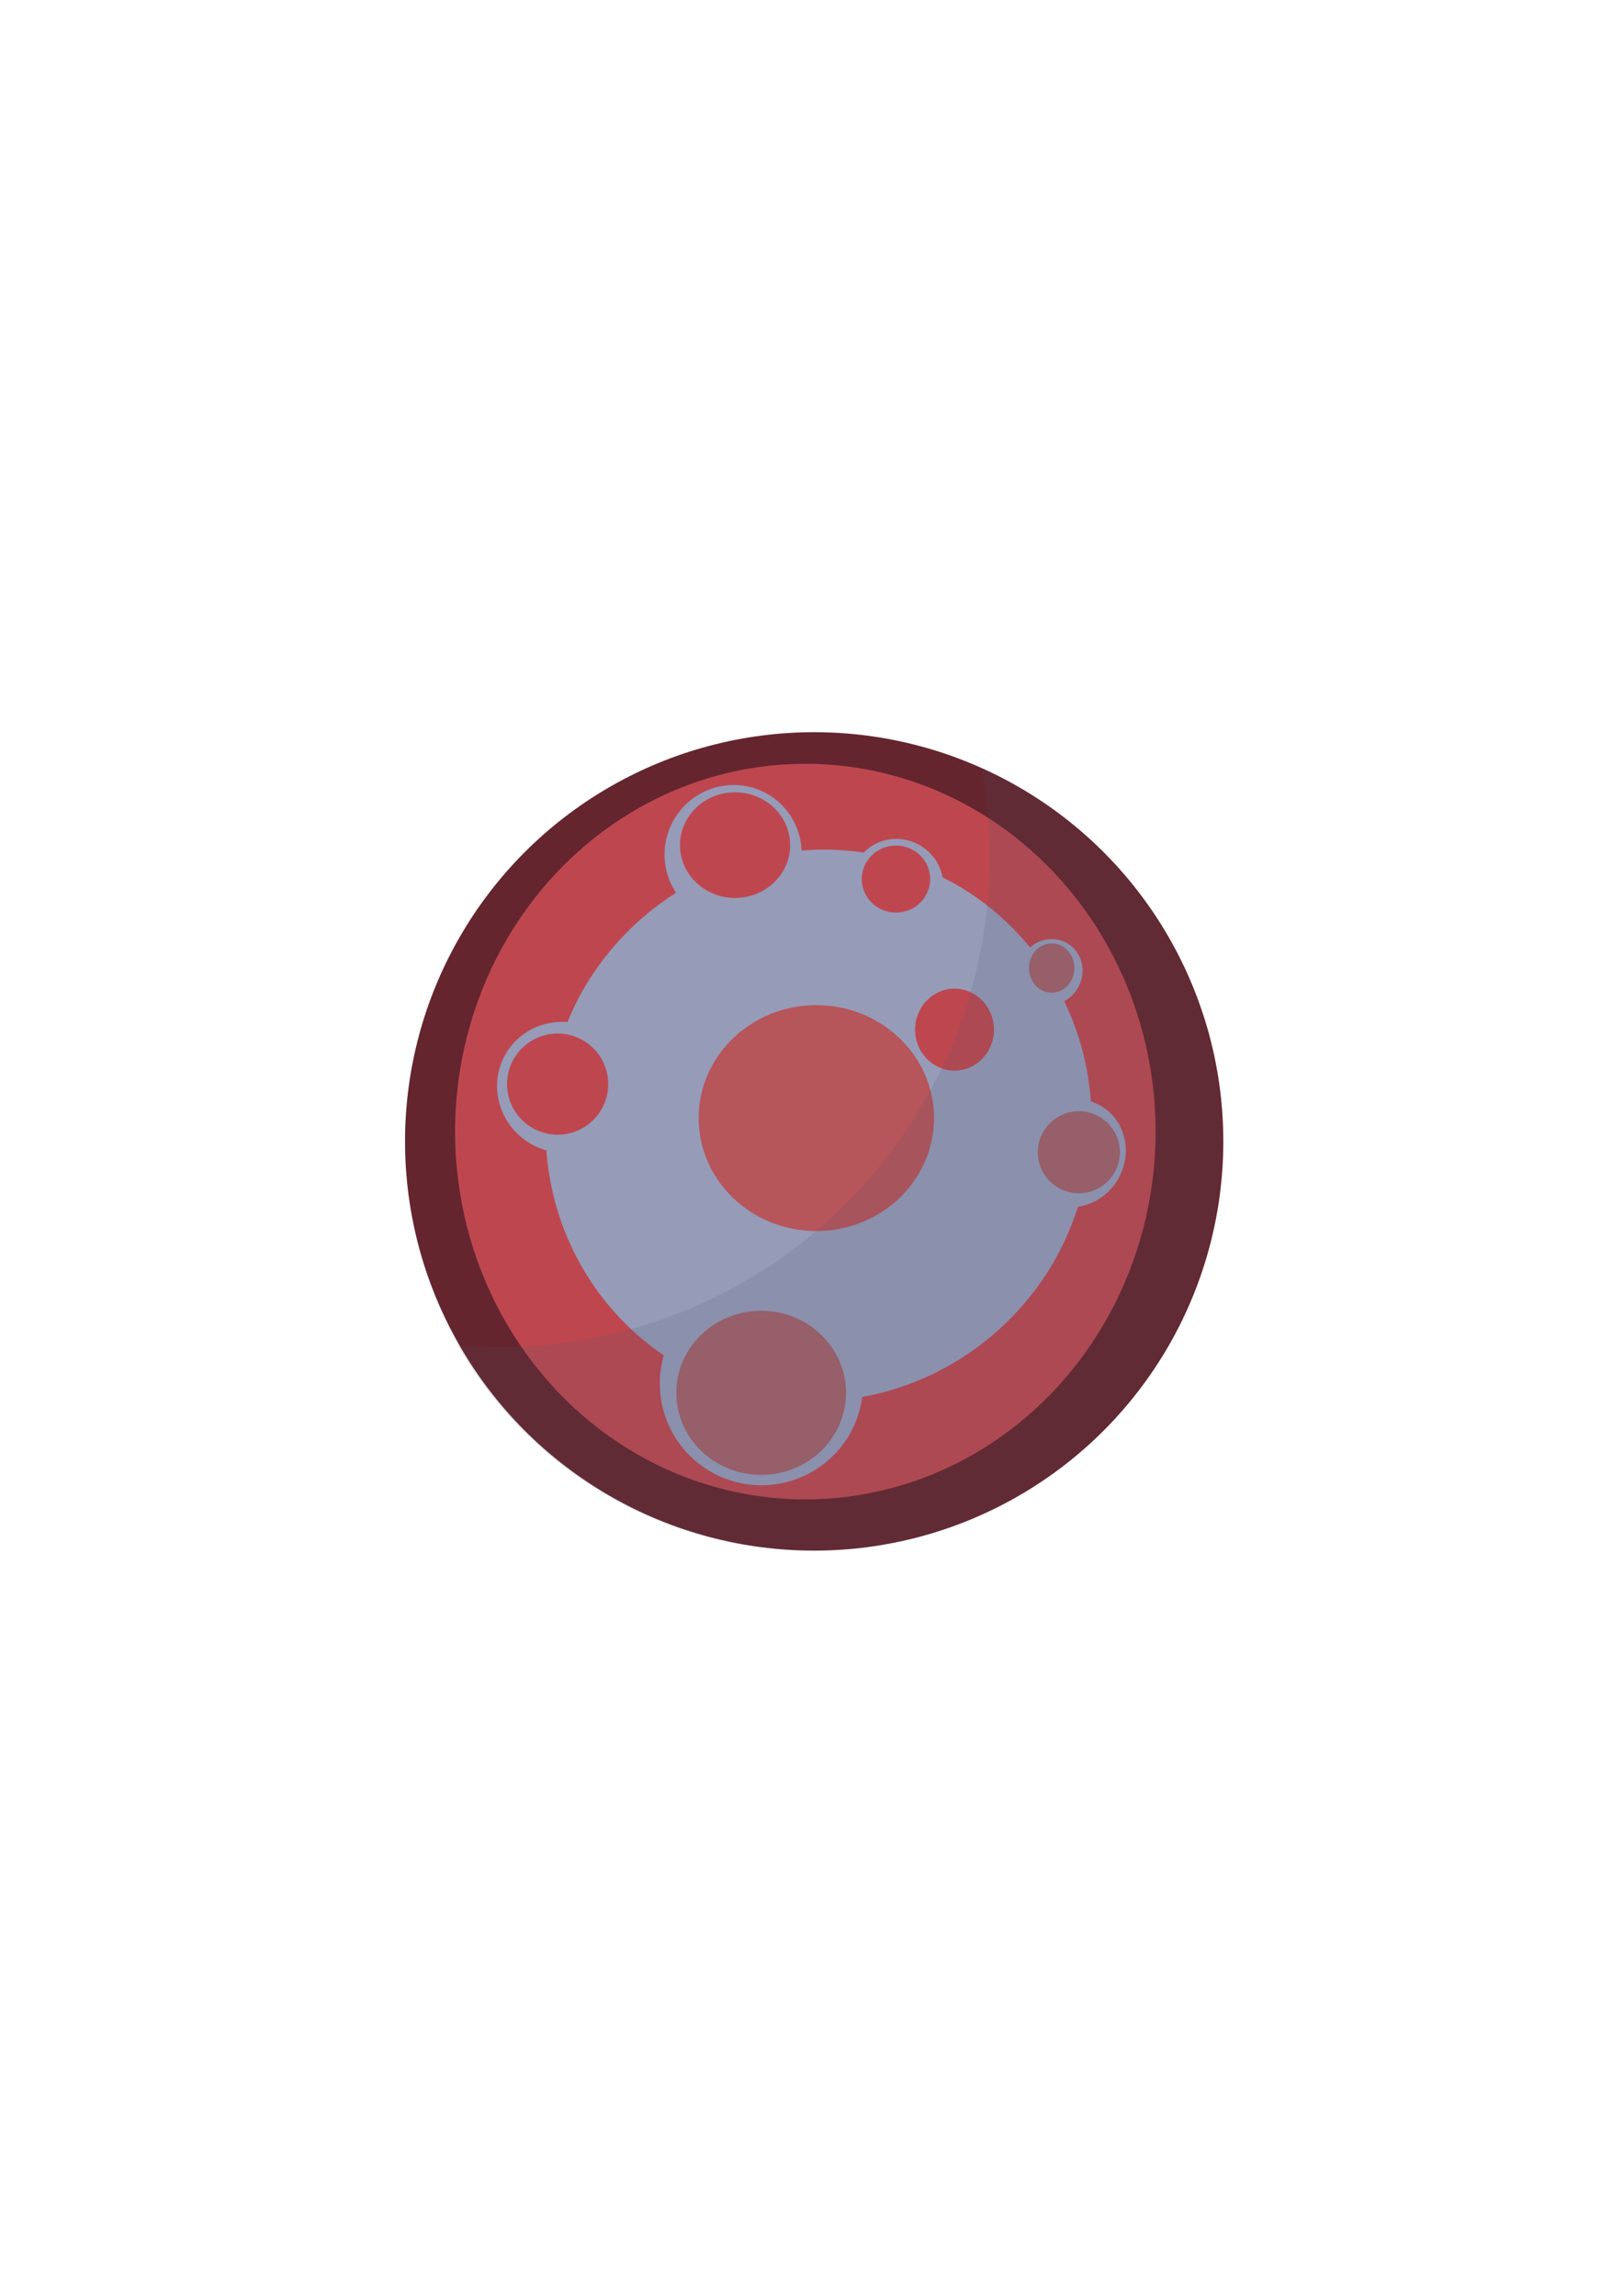 <?xml version="1.0" encoding="UTF-8" standalone="no"?>
<svg
   xmlns:dc="http://purl.org/dc/elements/1.1/"
   xmlns:cc="http://creativecommons.org/ns#"
   xmlns:rdf="http://www.w3.org/1999/02/22-rdf-syntax-ns#"
   xmlns:svg="http://www.w3.org/2000/svg"
   xmlns="http://www.w3.org/2000/svg"
   xmlns:sodipodi="http://sodipodi.sourceforge.net/DTD/sodipodi-0.dtd"
   xmlns:inkscape="http://www.inkscape.org/namespaces/inkscape"
   width="210mm"
   height="297mm"
   viewBox="0 0 210 297"
   version="1.1"
   id="svg8"
   inkscape:version="1.0 (4035a4fb49, 2020-05-01)"
   sodipodi:docname="pluto.svg">
  <defs
     id="defs2" />
  <sodipodi:namedview
     id="base"
     pagecolor="#ffffff"
     bordercolor="#666666"
     borderopacity="1.0"
     inkscape:pageopacity="0.0"
     inkscape:pageshadow="2"
     inkscape:zoom="1"
     inkscape:cx="212.5805"
     inkscape:cy="602.52986"
     inkscape:document-units="mm"
     inkscape:current-layer="layer1"
     inkscape:document-rotation="0"
     showgrid="false"
     inkscape:window-width="2560"
     inkscape:window-height="1373"
     inkscape:window-x="-9"
     inkscape:window-y="-9"
     inkscape:window-maximized="1" />
  <g
     inkscape:label="Layer 1"
     inkscape:groupmode="layer"
     id="layer1">
    <circle
       style="opacity:1;fill:#621617;fill-opacity:1;fill-rule:nonzero;stroke:none;stroke-width:0;stroke-miterlimit:4;stroke-dasharray:none;stroke-dashoffset:0;stroke-opacity:1"
       id="path934-0-1"
       cx="105.345"
       cy="147.659"
       r="52.937" />
    <ellipse
       style="opacity:1;fill:#c53c3c;fill-opacity:1;fill-rule:nonzero;stroke:none;stroke-width:0.1;stroke-miterlimit:4;stroke-dasharray:none;stroke-dashoffset:0;stroke-opacity:1"
       id="path1052-3-5"
       cx="104.203"
       cy="146.39"
       rx="45.32"
       ry="47.582" />
    <path
       style="opacity:1;fill:#9999b0;fill-opacity:1;fill-rule:nonzero;stroke:none;stroke-width:1;stroke-miterlimit:4;stroke-dasharray:none;stroke-dashoffset:0;stroke-opacity:1"
       d="m 119.016,109.348 a 5.965,5.759 30 0 0 -7.245,0.947 35.17,35.89 30 0 0 -8.058,-0.255 8.844,8.947 30 0 0 -4.388,-7.311 8.844,8.947 30 0 0 -12.132,3.326 8.844,8.947 30 0 0 0.285,9.434 35.17,35.89 30 0 0 -12.016,12.529 35.17,35.89 30 0 0 -2.035,4.205 8.638,8.433 30 0 0 -8.003,4.131 8.638,8.433 30 0 0 3.264,11.622 8.638,8.433 30 0 0 2.013,0.843 35.17,35.89 30 0 0 15.188,26.516 13.163,13.163 0 0 0 6.054,15.041 13.163,13.163 0 0 0 17.982,-4.818 13.163,13.163 0 0 0 1.637,-4.838 35.17,35.89 30 0 0 24.815,-17.532 35.17,35.89 30 0 0 3.095,-7.075 6.684,7.096 30 0 0 5.192,-3.577 6.684,7.096 30 0 0 -2.24,-9.487 6.684,7.096 30 0 0 -1.276,-0.551 35.17,35.89 30 0 0 -3.451,-12.98 4.113,4.319 30 0 0 1.771,-1.713 4.113,4.319 30 0 0 -1.403,-5.797 4.113,4.319 30 0 0 -4.791,0.555 35.17,35.89 30 0 0 -9.41,-8.041 35.17,35.89 30 0 0 -1.906,-1.011 5.965,5.759 30 0 0 -2.943,-4.164 z"
       id="path1006-4-9"
       inkscape:connector-curvature="0" />
    <ellipse
       style="opacity:1;fill:#a65a5a;fill-opacity:1;fill-rule:nonzero;stroke:none;stroke-width:0.108;stroke-miterlimit:4;stroke-dasharray:none;stroke-dashoffset:0;stroke-opacity:1"
       id="path1056-6-0"
       cx="98.488"
       cy="180.185"
       rx="10.98"
       ry="10.617" />
    <circle
       style="opacity:1;fill:#c53c3c;fill-opacity:1;fill-rule:nonzero;stroke:none;stroke-width:0.1;stroke-miterlimit:4;stroke-dasharray:none;stroke-dashoffset:0;stroke-opacity:1"
       id="path1058-5-7"
       cx="72.154"
       cy="140.247"
       r="6.544" />
    <ellipse
       style="opacity:1;fill:#c53c3c;fill-opacity:1;fill-rule:nonzero;stroke:none;stroke-width:0.1;stroke-miterlimit:4;stroke-dasharray:none;stroke-dashoffset:0;stroke-opacity:1"
       id="path1060-4-5"
       cx="95.109"
       cy="109.33"
       rx="7.126"
       ry="6.835" />
    <ellipse
       style="opacity:1;fill:#c53c3c;fill-opacity:1;fill-rule:nonzero;stroke:none;stroke-width:0.1;stroke-miterlimit:4;stroke-dasharray:none;stroke-dashoffset:0;stroke-opacity:1"
       id="path1062-5-9"
       cx="115.93"
       cy="113.722"
       rx="4.426"
       ry="4.335" />
    <ellipse
       style="opacity:1;fill:#c53c3c;fill-opacity:1;fill-rule:nonzero;stroke:none;stroke-width:0.1;stroke-miterlimit:4;stroke-dasharray:none;stroke-dashoffset:0;stroke-opacity:1"
       id="path1064-8-0"
       cx="123.505"
       cy="133.201"
       rx="5.104"
       ry="5.301" />
    <circle
       style="opacity:1;fill:#a65a5a;fill-opacity:1;fill-rule:nonzero;stroke:none;stroke-width:0.1;stroke-miterlimit:4;stroke-dasharray:none;stroke-dashoffset:0;stroke-opacity:1"
       id="path1066-0-4"
       cx="139.593"
       cy="149.061"
       r="5.308"
       inkscape:transform-center-x="0.4363051"
       inkscape:transform-center-y="-0.0014421935" />
    <ellipse
       style="opacity:1;fill:#bd4b48;fill-opacity:1;fill-rule:nonzero;stroke:none;stroke-width:0.1;stroke-miterlimit:4;stroke-dasharray:none;stroke-dashoffset:0;stroke-opacity:1"
       id="path1068-5-0"
       cx="105.626"
       cy="144.644"
       rx="15.226"
       ry="14.612" />
    <ellipse
       style="opacity:1;fill:#a65a5a;fill-opacity:1;fill-rule:nonzero;stroke:none;stroke-width:0.1;stroke-miterlimit:4;stroke-dasharray:none;stroke-dashoffset:0;stroke-opacity:1"
       id="path1072-4-0"
       cx="136.077"
       cy="125.235"
       rx="2.94"
       ry="3.185" />
    <path
       d="m 127.015,99.455 a 63.427,63.427 0 0 1 1.031,11.389 63.427,63.427 0 0 1 -63.426,63.427 63.427,63.427 0 0 1 -5.376,-0.229 52.937,52.937 0 0 0 45.894,26.555 52.937,52.937 0 0 0 52.937,-52.937 52.937,52.937 0 0 0 -31.059,-48.204 z"
       style="opacity:0.142;fill:#4d4d5a;fill-opacity:1;fill-rule:nonzero;stroke:none;stroke-width:0;stroke-miterlimit:4;stroke-dasharray:none;stroke-dashoffset:0;stroke-opacity:1"
       id="circle877-3-6" />
    <circle
       style="opacity:0.1;mix-blend-mode:normal;fill:#80b3ff;fill-opacity:1;fill-rule:nonzero;stroke:none;stroke-width:0;stroke-miterlimit:4;stroke-dasharray:none;stroke-dashoffset:0;stroke-opacity:1"
       id="path934-4-3-7"
       cx="105.345"
       cy="147.659"
       r="52.937" />
  </g>
</svg>
